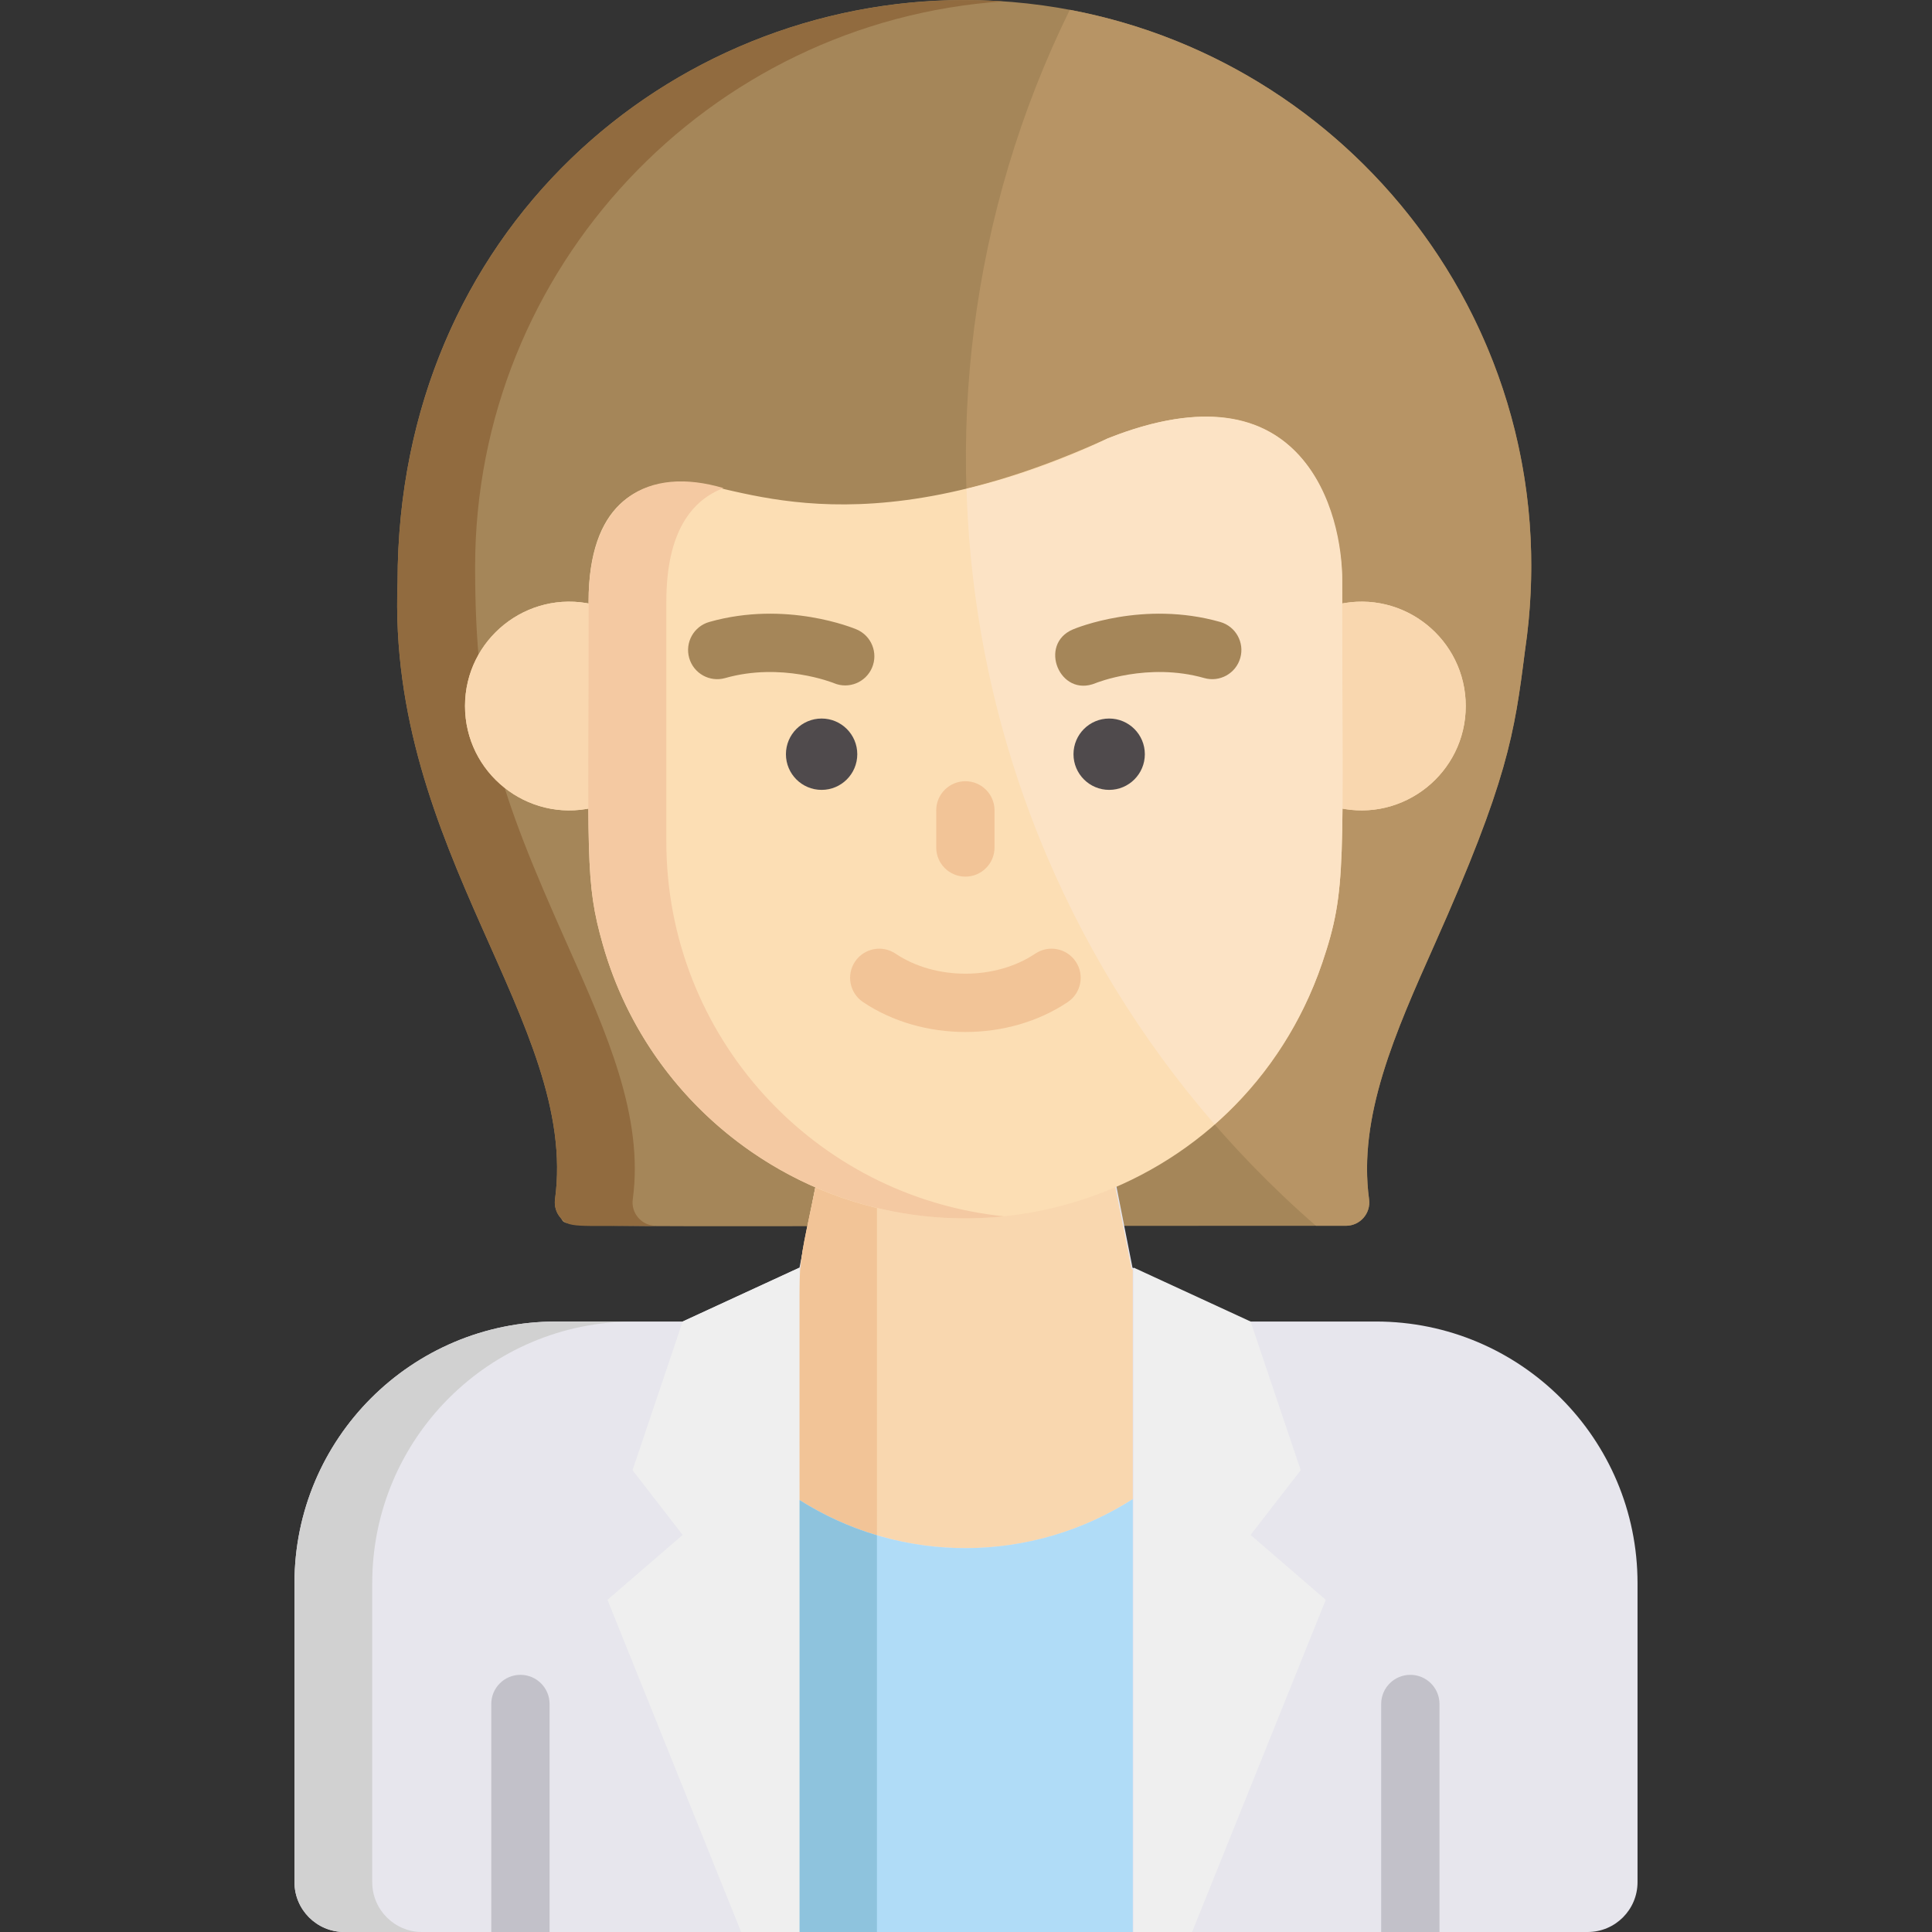 <?xml version="1.0" encoding="iso-8859-1"?>
<!-- Generator: Adobe Illustrator 19.0.0, SVG Export Plug-In . SVG Version: 6.00 Build 0)  -->
<svg xmlns="http://www.w3.org/2000/svg" xmlns:xlink="http://www.w3.org/1999/xlink" version="1.1" id="Layer_1" x="0px" y="0px" viewBox="0 0 512 512" style="enable-background:new 0 0 512 512;" xml:space="preserve">
<rect x="0" y="0" width="512" height="512" fill="#333333" stroke="none"/>
<path style="fill:#A58659;" d="M255.539,0C177.54,0,105.36,61.023,105.36,154.222c-2.808,71.589,48.063,117.025,41.725,163.607  c-0.242,1.768,0.294,3.554,1.469,4.898c2.639,3.024-11.775,2.116,208.14,2.116c3.746,0,6.627-3.308,6.125-7.016  c-2.981-21.913,6.908-44.097,17.382-67.591c19.354-43.405,21.124-55.64,23.921-77.697C417.827,80.405,346.25,0,255.539,0z"/>
<path style="fill:#916B3F;" d="M167.69,317.829c2.982-21.914-6.909-44.099-17.381-67.585  c-18.024-40.428-24.398-58.928-24.398-100.013c0-79.364,61.863-144.541,139.898-149.869C183.15-5.205,105.36,57.64,105.36,154.222  c-2.808,71.589,48.063,117.025,41.725,163.607c-0.242,1.768,0.294,3.554,1.469,4.898c2.391,2.739,3.083,2.116,25.261,2.116  C170.079,324.844,167.184,321.542,167.69,317.829z"/>
<path style="fill:#B79465;" d="M283.507,2.6c-52.881,107.631-28.758,240.464,65.226,322.244h7.962c3.746,0,6.627-3.308,6.125-7.016  c-2.981-21.913,6.908-44.097,17.382-67.591c19.354-43.405,21.124-55.64,23.921-77.697C416.271,90.867,361.093,17.191,283.507,2.6z"/>
<path style="fill:#E7E6ED;" d="M364.62,350.216h-33.531l-30.966-14.28l-4.439-22.421c-6.882,2.156-19.381,7.985-39.685,7.985  c-20.084,0-32.434-5.714-39.685-7.985l-4.437,22.421l-30.968,14.28H147.38c-38.301,0-69.341,31.046-69.341,69.34v79.237  c0,7.294,5.912,13.207,13.206,13.207h329.51c7.292,0,13.206-5.913,13.206-13.207c0-3.21,0-76.514,0-79.237  C433.961,381.262,402.919,350.216,364.62,350.216z"/>
<path style="fill:#D1D1D1;" d="M98.645,498.793v-79.237c0-38.294,31.04-69.34,69.34-69.34H147.38  c-38.301,0-69.341,31.046-69.341,69.34v79.237c0,7.294,5.912,13.207,13.206,13.207h20.604  C104.556,512,98.645,506.087,98.645,498.793z"/>
<path style="fill:#F9D7AF;" d="M300.204,397.268V336.41l-0.326-0.149l-4.429-22.38c-6.978,2.186-19.344,7.97-39.612,7.97  c-19.971,0-32.227-5.651-39.612-7.97c-5.651,28.557-4.429,11.693-4.429,83.601C238.401,414.37,272.922,414.776,300.204,397.268z"/>
<path style="fill:#F2C497;" d="M232.401,319.03c-7.842-1.918-9.989-3.207-16.177-5.15c-5.651,28.557-4.429,11.693-4.429,83.601  c6.335,4.022,13.257,7.205,20.606,9.391V319.03z"/>
<path style="fill:#B0DCF7;" d="M211.796,397.48V512h88.408V397.268C273.634,414.319,239.119,414.826,211.796,397.48z"/>
<path style="fill:#8EC3DD;" d="M232.401,406.871c-7.349-2.185-14.271-5.368-20.606-9.391V512h20.606V406.871z"/>
<g>
	<polygon style="fill:#EFEFEF;" points="211.879,335.936 211.879,512 196.406,512 160.988,423.969 180.911,406.773 167.628,389.618    180.911,350.216  "/>
	<polygon style="fill:#EFEFEF;" points="300.451,335.936 300.451,512 315.921,512 351.34,423.969 331.417,406.773 344.7,389.618    331.417,350.216  "/>
</g>
<g>
	<path style="fill:#FCDEB4;" d="M354.66,160.136c17.426-3.932,33.778,9.331,33.778,26.97c0,17.747-16.49,30.893-33.778,26.967   L354.66,160.136L354.66,160.136z"/>
	<path style="fill:#FCDEB4;" d="M157.01,160.136c-17.395-3.924-33.776,9.302-33.776,26.97c0,17.729,16.47,30.897,33.776,26.967   V160.136z"/>
</g>
<g>
	<path style="fill:#F9D7AF;" d="M354.66,160.136c17.426-3.932,33.778,9.331,33.778,26.97c0,17.747-16.49,30.893-33.778,26.967   L354.66,160.136L354.66,160.136z"/>
	<path style="fill:#F9D7AF;" d="M157.01,160.136c-17.395-3.924-33.776,9.302-33.776,26.97c0,17.729,16.47,30.897,33.776,26.967   V160.136z"/>
</g>
<g>
	<path style="fill:#C2C1C9;" d="M145.646,512v-60.426c0-4.268-3.459-7.727-7.727-7.727c-4.266,0-7.726,3.459-7.726,7.727V512   H145.646z"/>
	<path style="fill:#C2C1C9;" d="M381.48,512v-60.426c0-4.268-3.459-7.727-7.727-7.727c-4.266,0-7.727,3.459-7.727,7.727V512H381.48z   "/>
</g>
<path style="fill:#FCDEB4;" d="M343.207,119.564c-13.025-13.13-32.524-10.182-49.647-3.383  c-67.398,30.829-99.321,11.524-112.681,11.524c-11.359,0-24.899,5.508-24.899,31.741c0,68.428-1.021,73.979,3.789,90.914  c6.212,21.899,19.849,41.342,39.244,54.787c53.901,37.36,129.955,13.369,151.432-50.098c6.638-19.651,5.246-25.559,5.246-101.102  C355.698,153.066,355.725,132.185,343.207,119.564z"/>
<path style="fill:#F4C9A2;" d="M176.585,223.023v-63.576c0-18.854,6.994-27.002,15.145-30.096  c-19.74-5.859-35.751,2.457-35.751,30.096c0,68.428-1.021,73.979,3.789,90.914c12.999,45.825,57.274,77.033,106.367,71.98  C215.646,317.175,176.585,274.576,176.585,223.023z"/>
<path style="fill:#FCE3C5;" d="M293.56,116.182c-1,0.457-15.797,8.266-37.425,13.357c1.92,64.344,26.372,123.029,65.749,168.422  c12.634-11.138,22.762-25.775,28.561-42.91c6.638-19.651,5.246-25.559,5.246-101.102C355.848,136.342,345.841,95.423,293.56,116.182  z"/>
<path style="fill:#F2C497;" d="M255.835,232.317c-4.266,0-7.727-3.459-7.727-7.727v-9.83c0-4.268,3.461-7.727,7.727-7.727  c4.268,0,7.726,3.459,7.726,7.727v9.83C263.561,228.858,260.103,232.317,255.835,232.317z"/>
<path style="fill:#4F4A4C;" d="M303.394,199.874c0,5.22-4.231,9.453-9.453,9.453l0,0c-5.22,0-9.454-4.233-9.454-9.453l0,0  c0-5.218,4.233-9.454,9.454-9.454C299.162,190.42,303.394,194.654,303.394,199.874L303.394,199.874z"/>
<path style="fill:#A58659;" d="M284.326,166.805c0.752-0.32,18.683-7.759,39.038-1.979c4.107,1.166,6.489,5.439,5.322,9.544  c-1.165,4.106-5.438,6.489-9.544,5.322c-14.971-4.253-28.678,1.295-28.815,1.353C280.821,184.967,275.068,170.73,284.326,166.805z"/>
<path style="fill:#F2C497;" d="M228.702,265.55c-3.543-2.38-4.484-7.181-2.106-10.723c2.381-3.542,7.182-4.483,10.723-2.104  c10.549,7.082,26.474,7.093,37.039,0c3.541-2.38,8.343-1.438,10.721,2.104c2.381,3.542,1.439,8.343-2.104,10.723  C267.211,276.14,244.449,276.128,228.702,265.55z"/>
<path style="fill:#4F4A4C;" d="M208.28,199.874c0,5.219,4.232,9.453,9.454,9.453c5.22,0,9.453-4.233,9.453-9.453l0,0  c0-5.22-4.233-9.454-9.453-9.454l0,0C212.513,190.42,208.28,194.654,208.28,199.874L208.28,199.874z"/>
<path style="fill:#A58659;" d="M221,181.043c-0.3-0.123-13.933-5.577-28.813-1.351c-4.104,1.168-8.377-1.216-9.544-5.322  c-1.165-4.104,1.217-8.378,5.322-9.544c20.357-5.781,38.288,1.657,39.04,1.979c3.93,1.666,5.764,6.201,4.098,10.129  C229.45,180.836,224.945,182.695,221,181.043z"/>
<g>
</g>
<g>
</g>
<g>
</g>
<g>
</g>
<g>
</g>
<g>
</g>
<g>
</g>
<g>
</g>
<g>
</g>
<g>
</g>
<g>
</g>
<g>
</g>
<g>
</g>
<g>
</g>
<g>
</g>
</svg>
